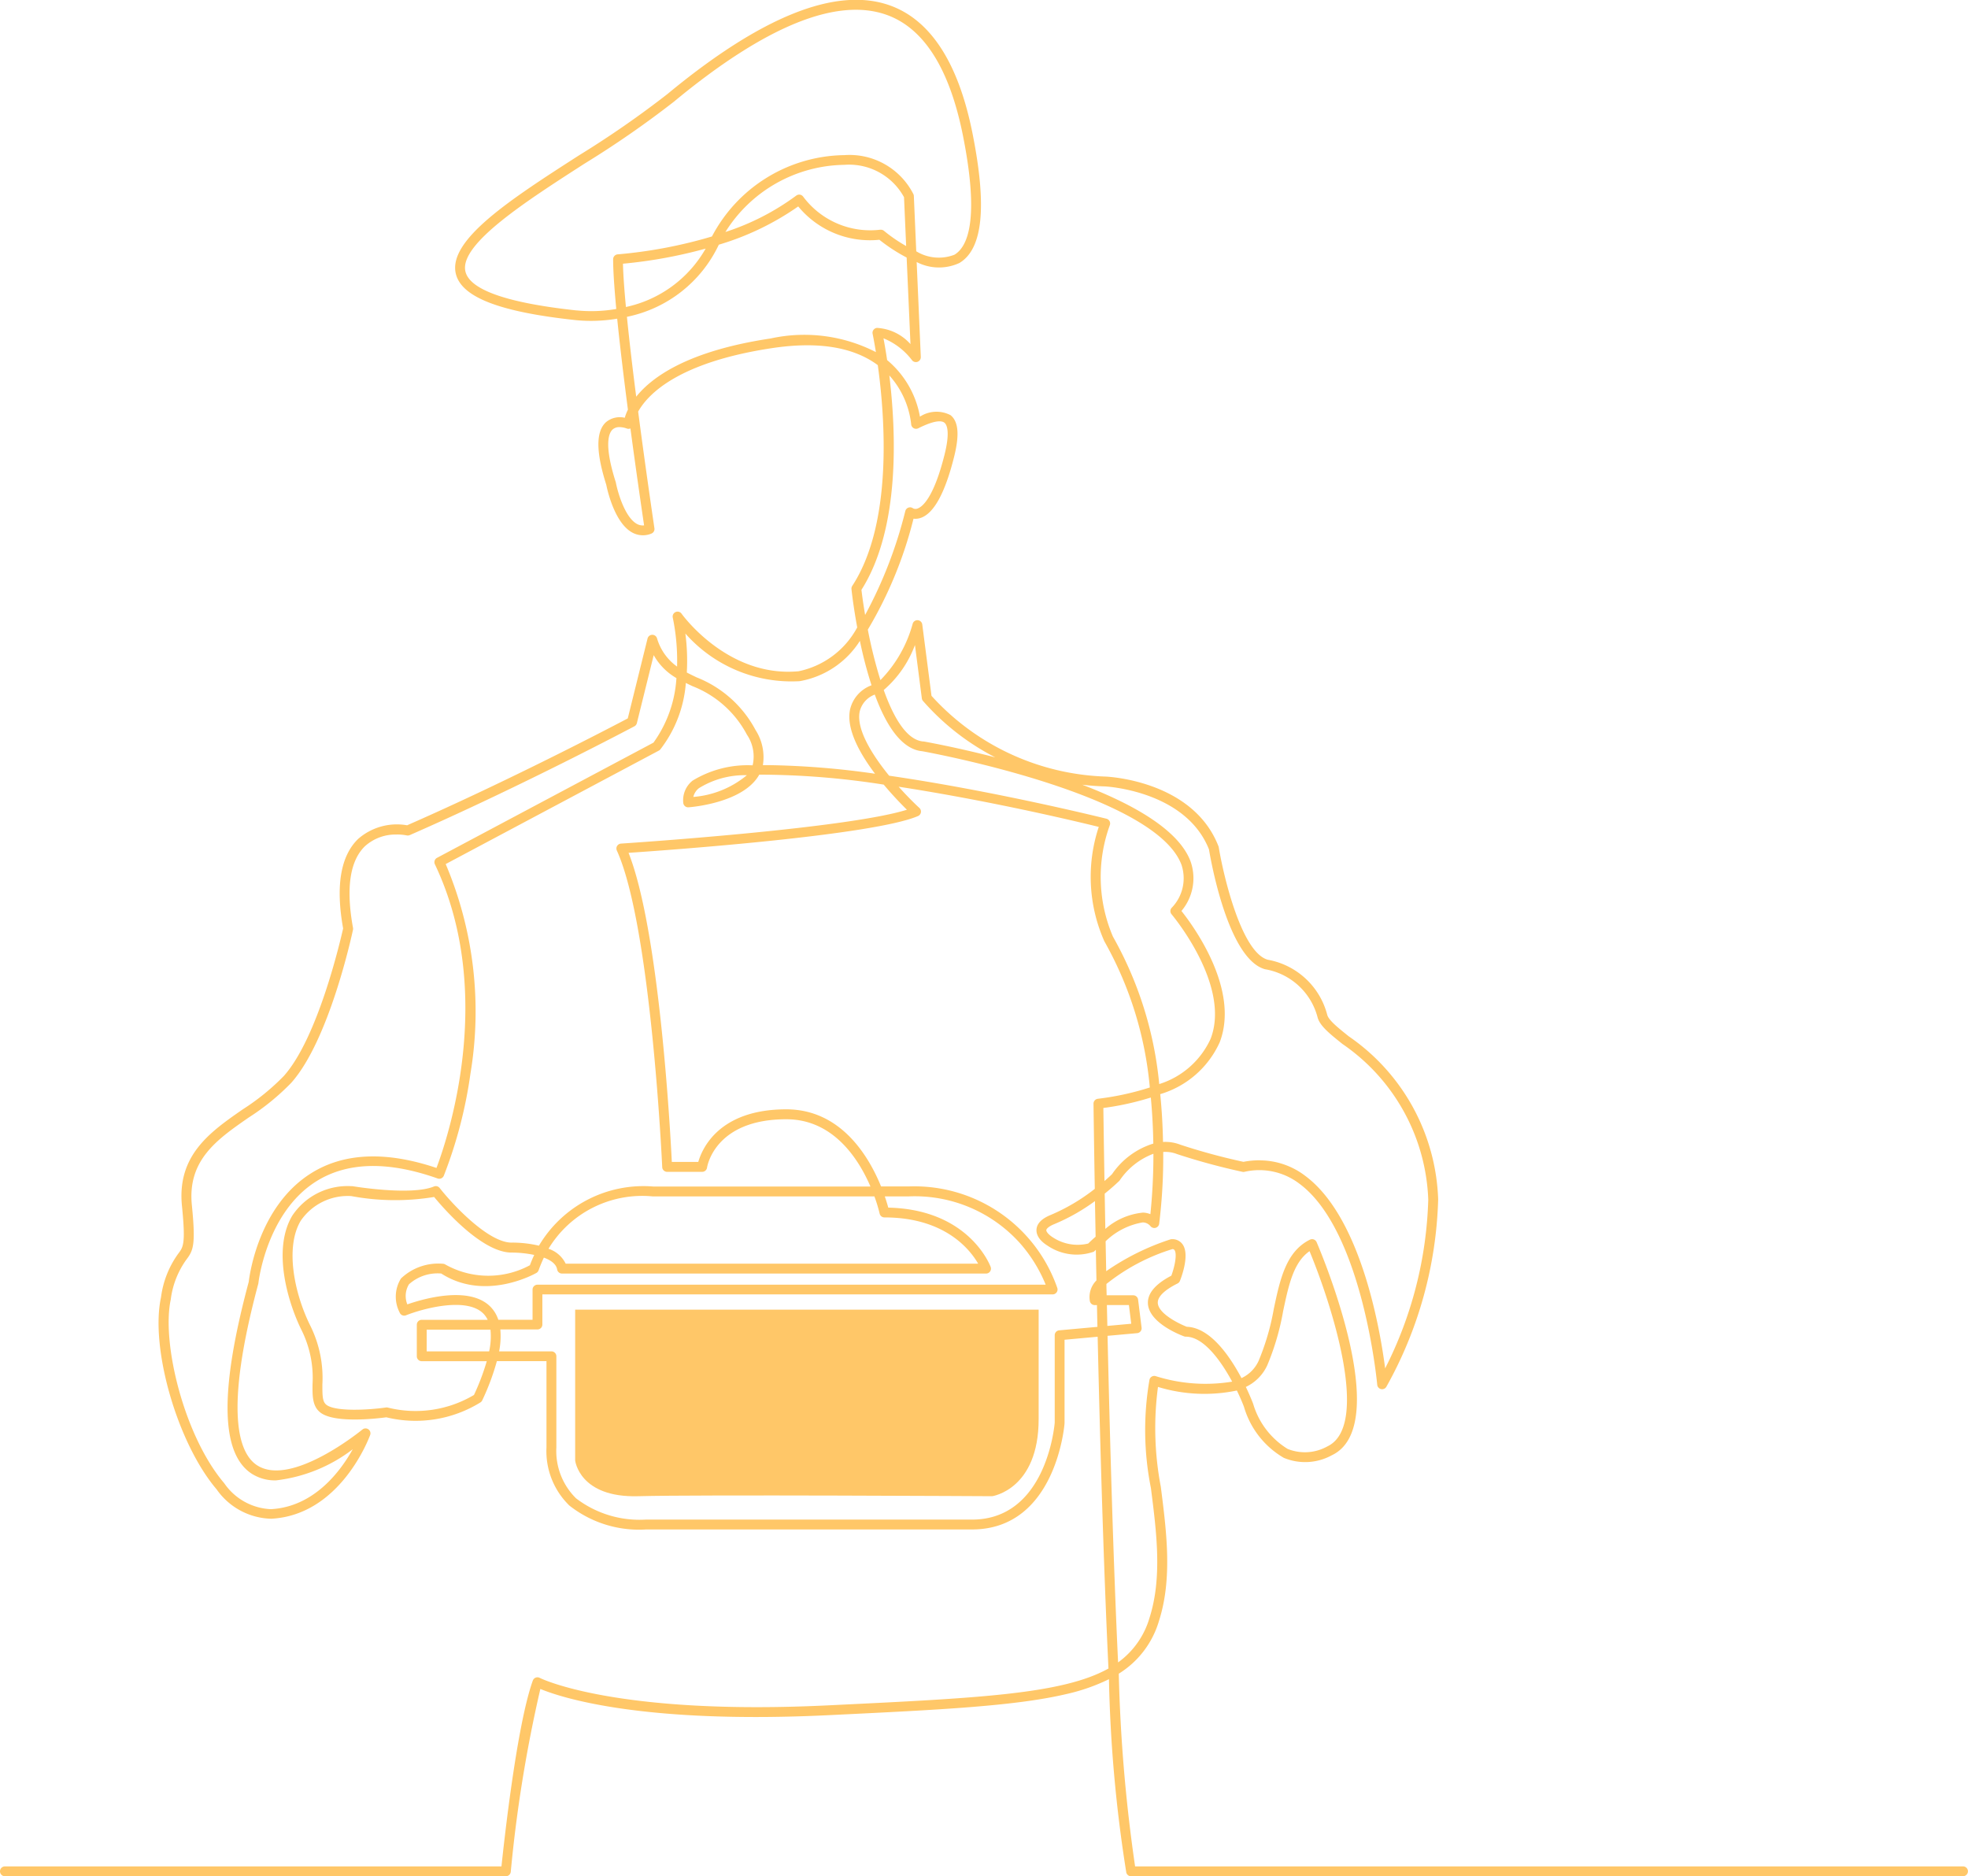 <svg xmlns="http://www.w3.org/2000/svg" width="102.888" height="98.082" viewBox="0 0 102.888 98.082">
  <g id="Group_139" data-name="Group 139" transform="translate(-1590 -149.048)">
    <g id="line_art" transform="translate(1590 149.048)">
      <g id="Group_138" data-name="Group 138" transform="translate(0)">
        <path id="Path_248" data-name="Path 248" d="M371.763,137.1h-43.5a.257.257,0,0,1-.248-.191,73.11,73.11,0,0,1-.907-10.111,10.028,10.028,0,0,1-2.256.784c-2.664.625-6.645.818-12.154,1.085l-.25.012c-9.788.474-14.009-.932-15.067-1.371a72.153,72.153,0,0,0-1.547,9.56.257.257,0,0,1-.256.231H269.388a.257.257,0,1,1,0-.514h25.96c.135-1.287.8-7.377,1.639-9.715a.257.257,0,0,1,.361-.141c.038.02,3.952,1.976,15.076,1.437l.25-.012c7.655-.37,12.024-.582,14.408-1.914-.256-5.381-.44-11.839-.565-17.345l-1.731.158v4.346c0,.006,0,.012,0,.018,0,.055-.434,5.553-4.837,5.553H302.918a5.882,5.882,0,0,1-4.017-1.247,3.963,3.963,0,0,1-1.2-3.04V110.17h-2.593a12.368,12.368,0,0,1-.765,2.05.255.255,0,0,1-.091.106,6.445,6.445,0,0,1-4.924.781c-.449.061-2.678.328-3.434-.239-.432-.324-.429-.861-.424-1.483a5.622,5.622,0,0,0-.567-2.822c-.688-1.376-1.566-4.187-.494-5.993a3.467,3.467,0,0,1,3.1-1.545.264.264,0,0,1,.052,0c.03.005,3.057.511,4.256.016a.256.256,0,0,1,.3.079c.64.815,2.574,2.915,3.816,2.854h.013a6.206,6.206,0,0,1,1.361.161,6.349,6.349,0,0,1,5.981-3.092h11.351c-.627-1.456-1.948-3.517-4.4-3.517-3.763,0-4.139,2.5-4.143,2.526a.257.257,0,0,1-.255.223h-1.832a.257.257,0,0,1-.257-.245c-.005-.126-.581-12.612-2.372-16.552a.257.257,0,0,1,.217-.363c.122-.008,11.762-.767,14.948-1.77-.288-.283-.743-.75-1.212-1.313a42.39,42.39,0,0,0-6.507-.522c-.827,1.487-3.582,1.7-3.7,1.708a.256.256,0,0,1-.274-.235,1.31,1.31,0,0,1,.487-1.159,5.527,5.527,0,0,1,3.14-.8,2.037,2.037,0,0,0-.3-1.606,5.456,5.456,0,0,0-2.847-2.534c-.116-.055-.231-.11-.345-.167a6.462,6.462,0,0,1-1.341,3.483.257.257,0,0,1-.069.053l-11.145,5.932a19.761,19.761,0,0,1,1.293,10.964,23.571,23.571,0,0,1-1.392,5.331.257.257,0,0,1-.322.142c-2.6-.92-4.736-.867-6.357.157-2.6,1.644-3.009,5.271-3.013,5.308a.255.255,0,0,1-.007.04c-1.8,6.715-1.026,8.869-.055,9.493,1.8,1.156,5.469-1.849,5.506-1.879a.257.257,0,0,1,.4.286c-.062.171-1.565,4.193-5.175,4.383a3.584,3.584,0,0,1-2.856-1.539c-2.043-2.4-3.482-7.373-2.905-10.04a4.972,4.972,0,0,1,.909-2.29c.255-.338.384-.508.186-2.485-.266-2.657,1.487-3.873,3.181-5.049a12.012,12.012,0,0,0,2.145-1.744c1.8-2.017,2.973-7.157,3.1-7.712-.4-2.219-.131-3.794.784-4.679a3.075,3.075,0,0,1,2.561-.714c5.346-2.343,10.736-5.165,11.536-5.587l1.034-4.176a.257.257,0,0,1,.493-.02,2.761,2.761,0,0,0,1.051,1.486,11.132,11.132,0,0,0-.226-2.563.257.257,0,0,1,.462-.2c.024.034,2.411,3.355,6.119,3.007a4.518,4.518,0,0,0,3.063-2.292c-.183-.989-.276-1.764-.3-2a.256.256,0,0,1,.04-.169c2.13-3.261,1.714-8.8,1.336-11.541-1.279-.951-3.136-1.251-5.524-.891-4.889.738-6.487,2.395-7.005,3.32.417,3.19.843,6.043.851,6.1a.257.257,0,0,1-.164.279,1.155,1.155,0,0,1-1.015-.068c-.929-.524-1.3-2.29-1.34-2.491-.542-1.71-.547-2.779-.015-3.267a1.127,1.127,0,0,1,.983-.231,2.647,2.647,0,0,1,.165-.426c-.21-1.611-.414-3.3-.561-4.754a8.231,8.231,0,0,1-2.183.074v0c-3.976-.428-5.963-1.2-6.254-2.428-.419-1.774,2.917-3.919,6.449-6.19a51.1,51.1,0,0,0,4.615-3.2c4.915-4.067,8.824-5.627,11.62-4.636,2.133.756,3.587,3,4.322,6.657.774,3.856.551,6.084-.681,6.813a2.538,2.538,0,0,1-2.231-.051l.216,4.963a.257.257,0,0,1-.459.169A3.552,3.552,0,0,0,315.32,56.7c.049.258.118.647.19,1.138a4.974,4.974,0,0,1,1.716,2.958,1.587,1.587,0,0,1,1.6-.078c.415.333.474,1.029.183,2.19-.469,1.873-1.053,2.943-1.738,3.178a.836.836,0,0,1-.381.043,21.413,21.413,0,0,1-2.389,5.8,24.641,24.641,0,0,0,.659,2.64,6.735,6.735,0,0,0,1.688-2.954.257.257,0,0,1,.5.048l.482,3.727a12.843,12.843,0,0,0,9.093,4.221c.189.008,4.583.23,5.911,3.645a.246.246,0,0,1,.014.051c.248,1.506,1.191,5.5,2.564,5.88a3.926,3.926,0,0,1,3.109,2.886c.08.282.564.669,1.124,1.118a10.777,10.777,0,0,1,4.674,8.52,21.254,21.254,0,0,1-2.708,9.8.257.257,0,0,1-.478-.106c-.007-.08-.75-8.05-4.066-10.508a3.452,3.452,0,0,0-2.873-.623.254.254,0,0,1-.109,0,33.931,33.931,0,0,1-3.419-.928,1.666,1.666,0,0,0-.721-.11,28.859,28.859,0,0,1-.212,3.756.257.257,0,0,1-.451.127.53.53,0,0,0-.41-.2,3.658,3.658,0,0,0-1.939.986c.01.5.02,1.026.031,1.564a12.858,12.858,0,0,1,3.35-1.661.257.257,0,0,1,.081-.013.651.651,0,0,1,.571.283c.366.54-.06,1.678-.149,1.9a.257.257,0,0,1-.124.134c-.693.346-1.049.7-1.032,1.02.03.551,1.091,1.078,1.515,1.243,1.224.039,2.248,1.529,2.86,2.683a1.831,1.831,0,0,0,.889-.885,12.734,12.734,0,0,0,.8-2.729c.326-1.54.634-3,1.888-3.622a.257.257,0,0,1,.351.128c.169.391,4.092,9.59.79,11.144a2.9,2.9,0,0,1-2.506.132,4.558,4.558,0,0,1-2.081-2.665c-.084-.223-.211-.523-.372-.854a8.308,8.308,0,0,1-4.124-.188,16.311,16.311,0,0,0,.147,5.216c.3,2.354.613,4.789-.09,7a4.852,4.852,0,0,1-2.107,2.775,83.28,83.28,0,0,0,.853,10.074h43.3a.257.257,0,0,1,0,.513Zm-44.729-28.252c.124,5.412.3,11.753.551,17.073a4.38,4.38,0,0,0,1.646-2.34c.669-2.1.364-4.478.07-6.777a15.453,15.453,0,0,1-.073-5.669.257.257,0,0,1,.327-.179,8.639,8.639,0,0,0,3.994.287c-.6-1.112-1.5-2.351-2.424-2.351a.256.256,0,0,1-.089-.016c-.188-.069-1.835-.7-1.891-1.711-.029-.531.383-1.022,1.225-1.462.163-.443.314-1.116.167-1.334a.125.125,0,0,0-.108-.056,10.441,10.441,0,0,0-3.454,1.824c0,.2.008.393.012.592h1.389a.256.256,0,0,1,.255.225l.183,1.466a.257.257,0,0,1-.232.288Zm-31.809.812h2.736a.257.257,0,0,1,.257.257v4.764a3.472,3.472,0,0,0,1.029,2.662,5.468,5.468,0,0,0,3.642,1.112h17.059c3.857,0,4.305-4.841,4.324-5.067v-4.571a.257.257,0,0,1,.233-.256l2-.182q-.013-.577-.025-1.138h-.119a.257.257,0,0,1-.249-.195,1.228,1.228,0,0,1,.342-1.095c-.011-.548-.022-1.081-.032-1.6l-.063.062a.254.254,0,0,1-.049.039,2.709,2.709,0,0,1-2.406-.313c-.517-.323-.6-.646-.584-.861.027-.309.278-.562.747-.751a10.1,10.1,0,0,0,2.3-1.362c-.042-2.494-.063-4.155-.067-4.451a.257.257,0,0,1,.224-.258,14.463,14.463,0,0,0,2.72-.591,18.98,18.98,0,0,0-2.367-7.625l-.01-.018a8.3,8.3,0,0,1-.292-5.98c-2.811-.689-6.743-1.529-10.462-2.1.416.466.809.857,1.083,1.108a.257.257,0,0,1-.072.426c-2.363,1.013-12.987,1.777-15.132,1.922,1.6,4.041,2.174,14.379,2.262,16.157h1.384c.2-.691,1.082-2.748,4.6-2.748,2.855,0,4.313,2.452,4.955,4.031h1.458a7.907,7.907,0,0,1,7.759,5.316.257.257,0,0,1-.247.328H297.486v1.576a.257.257,0,0,1-.257.257h-1.94A4.122,4.122,0,0,1,295.226,109.657Zm-5.335-27.018a2.389,2.389,0,0,0-1.68.611c-.789.766-1,2.2-.624,4.265a.26.26,0,0,1,0,.1c-.05.235-1.239,5.772-3.226,8a12.373,12.373,0,0,1-2.235,1.823c-1.645,1.142-3.2,2.22-2.963,4.576.209,2.094.072,2.371-.287,2.846a4.538,4.538,0,0,0-.817,2.089c-.49,2.267.7,7.142,2.795,9.6a3.119,3.119,0,0,0,2.438,1.358c2.256-.119,3.637-1.977,4.282-3.133a8.142,8.142,0,0,1-4.016,1.628,2.273,2.273,0,0,1-1.253-.34c-1.643-1.056-1.7-4.34-.169-10.039.039-.342.513-3.941,3.247-5.668,1.711-1.08,3.919-1.177,6.568-.287.53-1.392,3.165-9.053-.083-15.874a.257.257,0,0,1,.111-.337l11.317-6.023a6.442,6.442,0,0,0,1.2-3.374,3.179,3.179,0,0,1-1.188-1.2l-.88,3.555a.257.257,0,0,1-.129.165c-.059.031-5.939,3.149-11.744,5.688a.26.26,0,0,1-.158.016A2.693,2.693,0,0,0,289.891,82.639Zm44.375,28.88c.227.474.36.823.378.869l.006.018a4.133,4.133,0,0,0,1.8,2.351,2.413,2.413,0,0,0,2.074-.13c2.292-1.078.2-7.49-.929-10.208-.84.584-1.091,1.772-1.379,3.129a13.149,13.149,0,0,1-.831,2.838A2.324,2.324,0,0,1,334.266,111.519Zm-44.916,1.07a.256.256,0,0,1,.07.01,5.979,5.979,0,0,0,4.492-.663,12.223,12.223,0,0,0,.668-1.765h-3.4a.257.257,0,0,1-.257-.257v-1.649a.257.257,0,0,1,.257-.257h3.448a1.186,1.186,0,0,0-.209-.308c-.874-.923-3.227-.262-4.059.071a.256.256,0,0,1-.335-.146,1.8,1.8,0,0,1,.071-1.779,2.826,2.826,0,0,1,2.2-.768.258.258,0,0,1,.126.043,4.585,4.585,0,0,0,4.414.033q.105-.282.225-.538a5.84,5.84,0,0,0-1.111-.123l-.07,0c-1.553,0-3.547-2.294-4.052-2.907a12.5,12.5,0,0,1-4.329-.046,2.979,2.979,0,0,0-2.647,1.293c-.835,1.406-.32,3.837.512,5.5a6.147,6.147,0,0,1,.622,3.055c0,.591,0,.907.219,1.069.472.354,2.156.27,3.108.134A.227.227,0,0,1,289.35,112.588Zm45.64-12.917a3.921,3.921,0,0,1,2.38.81c2.886,2.14,3.9,7.915,4.178,10.065a20.746,20.746,0,0,0,2.254-8.82,10.316,10.316,0,0,0-4.482-8.137c-.68-.545-1.171-.939-1.3-1.378a3.427,3.427,0,0,0-2.754-2.532c-1.907-.531-2.811-5.562-2.928-6.264-1.218-3.077-5.4-3.292-5.442-3.293-.407-.012-.8-.043-1.184-.089,2.638,1.008,5.036,2.348,5.66,4a2.649,2.649,0,0,1-.474,2.6c.616.774,3.064,4.1,2,6.867a4.957,4.957,0,0,1-3.108,2.709c.088.884.131,1.729.145,2.5a2.166,2.166,0,0,1,.917.147,32.754,32.754,0,0,0,3.287.892A4.381,4.381,0,0,1,334.991,99.671Zm-43.551,9.985h3.266a3.6,3.6,0,0,0,.069-1.135h-3.334ZM327,107.239c.008.359.016.722.024,1.091l1.249-.114-.122-.977Zm-31.816.769h1.789v-1.576a.257.257,0,0,1,.257-.257H323.8a7.622,7.622,0,0,0-1.332-2.156,7.391,7.391,0,0,0-5.816-2.461h-1.264c.085.247.145.449.182.588,4.178.09,5.307,2.972,5.353,3.1a.257.257,0,0,1-.241.347h-22.17a.257.257,0,0,1-.253-.214c-.048-.286-.333-.485-.694-.62q-.149.312-.277.665a.258.258,0,0,1-.114.136c-.11.062-2.684,1.5-4.973.031a2.236,2.236,0,0,0-1.689.563,1.175,1.175,0,0,0-.086,1.05c.8-.28,3.272-1.011,4.369.147A1.742,1.742,0,0,1,295.183,108.008Zm3.522-2.932h21.564c-.43-.745-1.746-2.418-4.9-2.418a.257.257,0,0,1-.251-.2,7.8,7.8,0,0,0-.274-.9H303.275l-.031,0a5.727,5.727,0,0,0-5.438,2.739A1.515,1.515,0,0,1,298.705,105.076Zm27.67-3.272a10.211,10.211,0,0,1-2.117,1.2c-.305.123-.421.249-.427.319s.1.225.345.38a2.36,2.36,0,0,0,1.845.321c.065-.063.2-.195.388-.357C326.4,103.013,326.386,102.389,326.376,101.8Zm.509-.389c.01.574.021,1.191.034,1.843a3.5,3.5,0,0,1,1.974-.852,1.121,1.121,0,0,1,.381.082,30.824,30.824,0,0,0,.158-3.158,3.694,3.694,0,0,0-1.764,1.394.264.264,0,0,1-.024.028C327.616,100.777,327.337,101.051,326.885,101.415Zm-.07-4.478c.007.518.026,1.884.059,3.817.215-.184.353-.316.394-.356a4.052,4.052,0,0,1,2.159-1.6c-.012-.745-.05-1.557-.131-2.408A14.758,14.758,0,0,1,326.814,96.937Zm.506-8.95a19.4,19.4,0,0,1,2.415,7.7,4.395,4.395,0,0,0,2.686-2.366c1.081-2.8-2.01-6.474-2.041-6.511a.257.257,0,0,1-.005-.327,2.216,2.216,0,0,0,.521-2.266c-1.39-3.69-13.113-5.851-13.546-5.93-1.108-.1-1.914-1.4-2.486-2.962a1.258,1.258,0,0,0-.789.889c-.188.916.641,2.247,1.539,3.352,5.418.787,10.944,2.145,11.359,2.248a.257.257,0,0,1,.178.341A7.918,7.918,0,0,0,327.32,87.987ZM308.178,79.54a4.549,4.549,0,0,0-2.507.678.826.826,0,0,0-.293.458A5,5,0,0,0,308.178,79.54Zm1.132-.527a43.266,43.266,0,0,1,5.568.45c-.808-1.072-1.513-2.347-1.307-3.351a1.774,1.774,0,0,1,1.124-1.273,22.213,22.213,0,0,1-.608-2.322,4.674,4.674,0,0,1-3.152,2.107,7.4,7.4,0,0,1-5.973-2.491,10.99,10.99,0,0,1,.076,2.039c.164.086.337.169.517.255a5.961,5.961,0,0,1,3.075,2.748,2.631,2.631,0,0,1,.385,1.84Zm6.023-3.926c.521,1.461,1.209,2.623,2.07,2.69l.025,0c.176.031,1.725.311,3.737.83a12.755,12.755,0,0,1-3.787-2.958.257.257,0,0,1-.053-.126l-.36-2.788A5.734,5.734,0,0,1,315.333,75.087Zm-1.165-5.238c.043.364.107.813.192,1.313a23,23,0,0,0,2.1-5.427.257.257,0,0,1,.408-.145.29.29,0,0,0,.253,0c.229-.088.823-.538,1.392-2.812.312-1.248.1-1.58-.006-1.665-.138-.111-.488-.15-1.369.291a.257.257,0,0,1-.371-.217,4.552,4.552,0,0,0-1.141-2.545C315.979,61.572,316.208,66.637,314.168,69.849Zm-12.646-8.506a.523.523,0,0,0-.364.124c-.205.19-.457.8.163,2.746a.247.247,0,0,1,.008.03c.09.479.463,1.8,1.091,2.155a.627.627,0,0,0,.384.082c-.1-.684-.4-2.719-.714-5.068a.256.256,0,0,1-.2,0A1.124,1.124,0,0,0,301.522,61.343Zm.385-5.766c.128,1.275.3,2.739.486,4.175.835-1.045,2.731-2.4,7.03-3.044a8.2,8.2,0,0,1,5.5.713c-.094-.587-.167-.937-.171-.955a.257.257,0,0,1,.229-.31,2.532,2.532,0,0,1,1.75.848l-.2-4.526a9.022,9.022,0,0,1-1.426-.929,4.863,4.863,0,0,1-4.243-1.743,14.363,14.363,0,0,1-4.151,2A6.814,6.814,0,0,1,301.907,55.577Zm-2.628-.336a7.658,7.658,0,0,0,2.071-.074c-.1-1.072-.164-1.986-.164-2.6a.257.257,0,0,1,.241-.256,24.567,24.567,0,0,0,4.925-.935,7.935,7.935,0,0,1,6.843-4.251h.064a3.745,3.745,0,0,1,3.626,2.04.253.253,0,0,1,.022.092l.126,2.894a2.264,2.264,0,0,0,1.995.18c.692-.409,1.329-1.829.438-6.269-.7-3.471-2.039-5.582-3.99-6.274-2.613-.927-6.355.6-11.12,4.548a51.441,51.441,0,0,1-4.665,3.232c-3.076,1.978-6.563,4.219-6.227,5.639.227.96,2.181,1.645,5.809,2.036ZM301.7,52.8c.013.576.07,1.36.155,2.263a6.313,6.313,0,0,0,4.168-3.053A24.886,24.886,0,0,1,301.7,52.8Zm13.482-1.777a.258.258,0,0,1,.166.06,8.09,8.09,0,0,0,1.157.794l-.111-2.553a3.273,3.273,0,0,0-3.143-1.691h-.059a7.452,7.452,0,0,0-6.136,3.509,12.924,12.924,0,0,0,3.7-1.9.257.257,0,0,1,.368.056,4.377,4.377,0,0,0,4.029,1.724Z" transform="translate(-269.131 -39.014)" fill="#ffc768"/>
      </g>
    </g>
    <path id="Path_249" data-name="Path 249" d="M1622.707,3488.517v7.889s.217,1.951,3.294,1.864,18.51,0,18.51,0,2.427-.347,2.427-4.031v-5.722Z" transform="translate(-2.637 -3271.004)" fill="#ffc768"/>
  </g>
</svg>
